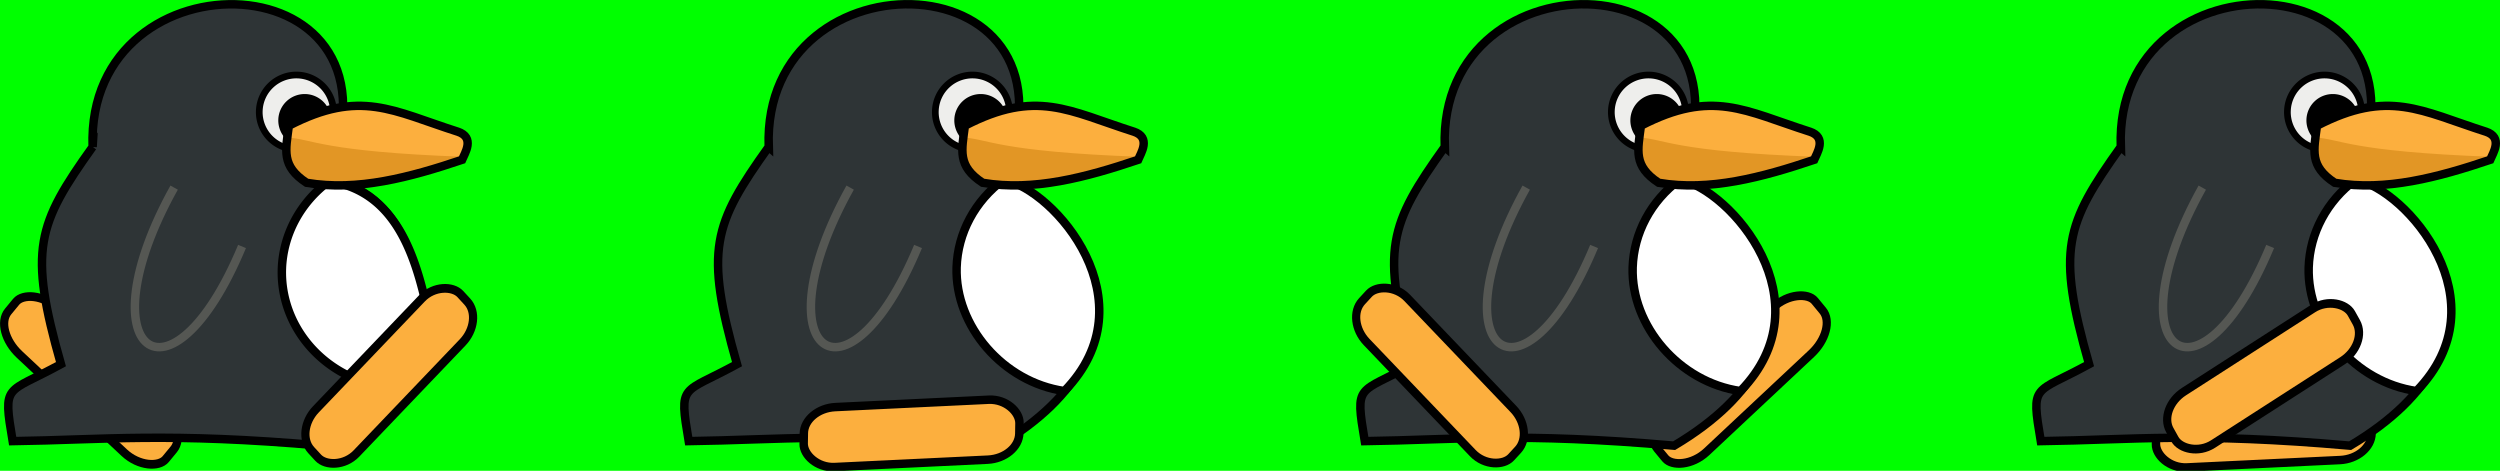 <?xml version="1.0" encoding="UTF-8" standalone="no"?>
<!-- Created with Inkscape (http://www.inkscape.org/) -->

<svg
   xmlns:dc="http://purl.org/dc/elements/1.1/"
   xmlns:cc="http://creativecommons.org/ns#"
   xmlns:rdf="http://www.w3.org/1999/02/22-rdf-syntax-ns#"
   xmlns:svg="http://www.w3.org/2000/svg"
   xmlns="http://www.w3.org/2000/svg"
   xmlns:sodipodi="http://sodipodi.sourceforge.net/DTD/sodipodi-0.dtd"
   xmlns:inkscape="http://www.inkscape.org/namespaces/inkscape"
   width="78.274mm"
   height="14.74mm"
   viewBox="0 0 78.274 14.74"
   version="1.1"
   id="svg8"
   sodipodi:docname="tux-walk-cycle.svg"
   inkscape:version="0.92.2 2405546, 2018-03-11">
  <defs
     id="defs2" />
  <sodipodi:namedview
     id="base"
     pagecolor="#ffffff"
     bordercolor="#666666"
     borderopacity="1.0"
     inkscape:pageopacity="0.0"
     inkscape:pageshadow="2"
     inkscape:zoom="1.4"
     inkscape:cx="185.8532"
     inkscape:cy="-2.1230502"
     inkscape:document-units="mm"
     inkscape:current-layer="layer1"
     showgrid="false"
     inkscape:snap-global="false"
     inkscape:window-width="1920"
     inkscape:window-height="1025"
     inkscape:window-x="-4"
     inkscape:window-y="31"
     inkscape:window-maximized="1"
     fit-margin-top="0"
     fit-margin-left="0"
     fit-margin-right="0"
     fit-margin-bottom="0" />
  <g
     inkscape:label="Layer 1"
     inkscape:groupmode="layer"
     id="layer1"
     transform="translate(-17.794,-24.984)">
    <rect
       style="opacity:1;fill:#00ff00;fill-opacity:1;stroke:none;stroke-width:1.216;stroke-linecap:square;stroke-linejoin:bevel;stroke-miterlimit:4;stroke-dasharray:1.216, 2.433;stroke-dashoffset:0;stroke-opacity:1"
       id="rect958"
       width="80.698"
       height="16.82"
       x="16.471"
       y="24.038" />
    <g
       id="g970"
       inkscape:export-filename="/home/sek/PycharmProjects/game_001/images/walk1.png"
       inkscape:export-xdpi="108.71"
       inkscape:export-ydpi="108.71">
      <rect
         rx="1.134"
         ry="0.741"
         style="opacity:1;fill:#fcaf3e;fill-opacity:1;stroke:#000000;stroke-width:0.265;stroke-linecap:square;stroke-linejoin:bevel;stroke-miterlimit:4;stroke-dasharray:none;stroke-dashoffset:0;stroke-opacity:1"
         id="rect830"
         width="6.758"
         height="1.877"
         x="-42.835"
         y="11.895"
         transform="matrix(-0.73,-0.684,-0.636,0.772,0,0)" />
      <path
         sodipodi:nodetypes="ccccccc"
         inkscape:connector-curvature="0"
         id="path832"
         d="m 20.694,29.582 c -1.735,2.434 -2.015,3.21 -0.992,6.804 -1.736,0.95 -1.818,0.575 -1.512,2.41 2.854,-0.041 4.854,-0.283 9.686,0.142 l 3.449,-3.307 c -0.401,-2.033 -0.859,-4.687 -3.314,-5.028 2.958,-6.968 -7.54,-7.285 -7.317,-1.019 z"
         style="fill:#2e3436;stroke:#000000;stroke-width:0.265px;stroke-linecap:butt;stroke-linejoin:miter;stroke-opacity:1" />
      <path
         inkscape:connector-curvature="0"
         id="path847"
         transform="scale(0.265)"
         d="m 106.014,115.684 a 14.521,13.732 0 0 0 -5.561,10.396 14.521,13.732 0 0 0 12.33,13.961 l 5.609,-5.379 c -1.509,-7.642 -3.23,-17.602 -12.379,-18.979 z"
         style="opacity:1;fill:#ffffff;fill-opacity:1;stroke:#000000;stroke-width:1;stroke-linecap:square;stroke-linejoin:bevel;stroke-miterlimit:4;stroke-dasharray:none;stroke-dashoffset:0;stroke-opacity:1" />
      <rect
         rx="0.974"
         ry="0.777"
         transform="matrix(0.691,-0.723,0.677,0.736,0,0)"
         y="46.226"
         x="-6.2"
         height="1.877"
         width="6.758"
         id="rect828"
         style="opacity:1;fill:#fcaf3e;fill-opacity:1;stroke:#000000;stroke-width:0.265;stroke-linecap:square;stroke-linejoin:bevel;stroke-miterlimit:4;stroke-dasharray:none;stroke-dashoffset:0;stroke-opacity:1" />
      <path
         d="m 28.234,28.535 a 1.162,1.162 0 0 1 -1.198,1.121 1.162,1.162 0 0 1 -1.124,-1.195 1.162,1.162 0 0 1 1.192,-1.128 1.162,1.162 0 0 1 1.131,1.188"
         sodipodi:open="true"
         sodipodi:end="0.023414116"
         sodipodi:start="0.03452174"
         sodipodi:ry="1.16167"
         sodipodi:rx="1.16167"
         sodipodi:cy="28.494789"
         sodipodi:cx="27.072916"
         sodipodi:type="arc"
         id="path836"
         style="opacity:1;fill:#eeeeec;fill-opacity:1;stroke:#000000;stroke-width:0.21;stroke-linecap:square;stroke-linejoin:bevel;stroke-miterlimit:4;stroke-dasharray:none;stroke-dashoffset:0;stroke-opacity:1" />
      <path
         style="opacity:1;fill:#000000;fill-opacity:1;stroke:#000000;stroke-width:0.221;stroke-linecap:square;stroke-linejoin:bevel;stroke-miterlimit:4;stroke-dasharray:none;stroke-dashoffset:0;stroke-opacity:1"
         id="path838"
         sodipodi:type="arc"
         sodipodi:cx="27.333479"
         sodipodi:cy="28.753944"
         sodipodi:rx="0.71568048"
         sodipodi:ry="0.71568048"
         sodipodi:start="0.03452174"
         sodipodi:end="0.023414116"
         sodipodi:open="true"
         d="m 28.049,28.779 a 0.716,0.716 0 0 1 -0.738,0.691 0.716,0.716 0 0 1 -0.693,-0.736 0.716,0.716 0 0 1 0.734,-0.695 0.716,0.716 0 0 1 0.697,0.732" />
      <path
         style="fill:#fcaf3e;stroke:none;stroke-width:0.265;stroke-linecap:butt;stroke-linejoin:miter;stroke-miterlimit:4;stroke-dasharray:none;stroke-opacity:1"
         d="m 32.123,29.105 c 0.551,0.183 0.225,0.674 0.137,0.883 -1.636,0.549 -3.271,0.99 -4.866,0.719 -0.803,-0.528 -0.654,-1.013 -0.557,-1.786 2.24,-1.16 3.252,-0.464 5.287,0.185 z"
         id="path845"
         inkscape:connector-curvature="0"
         sodipodi:nodetypes="ccccc" />
      <path
         sodipodi:nodetypes="cccc"
         inkscape:connector-curvature="0"
         id="path840"
         d="m 26.767,29.286 c -0.056,0.522 -0.01,0.917 0.623,1.334 1.615,0.275 3.269,-0.172 4.925,-0.727 -4.475,-0.164 -4.726,-0.56 -5.548,-0.606 z"
         style="fill:#e29625;fill-opacity:1;stroke:none;stroke-width:0.268;stroke-linecap:butt;stroke-linejoin:miter;stroke-miterlimit:4;stroke-dasharray:none;stroke-opacity:1" />
      <path
         sodipodi:nodetypes="ccccc"
         inkscape:connector-curvature="0"
         id="path826"
         d="m 32.123,29.105 c 0.551,0.183 0.225,0.674 0.137,0.883 -1.636,0.549 -3.271,0.99 -4.866,0.719 -0.803,-0.528 -0.654,-1.013 -0.557,-1.786 2.24,-1.16 3.252,-0.464 5.287,0.185 z"
         style="fill:none;stroke:#000000;stroke-width:0.265;stroke-linecap:butt;stroke-linejoin:miter;stroke-miterlimit:4;stroke-dasharray:none;stroke-opacity:1" />
      <path
         sodipodi:nodetypes="cc"
         inkscape:connector-curvature="0"
         id="path831"
         d="m 23.246,30.858 c -2.867,5.147 -0.113,7.207 2.126,1.843"
         style="fill:#2e3436;stroke:#555753;stroke-width:0.265px;stroke-linecap:butt;stroke-linejoin:miter;stroke-opacity:1" />
    </g>
    <g
       id="g981"
       inkscape:export-filename="/home/sek/PycharmProjects/game_001/images/walk2.png"
       inkscape:export-xdpi="108.71"
       inkscape:export-ydpi="108.71">
      <path
         style="fill:#2e3436;stroke:#000000;stroke-width:0.265px;stroke-linecap:butt;stroke-linejoin:miter;stroke-opacity:1"
         d="m 41.861,29.582 c -1.735,2.434 -2.015,3.21 -0.992,6.804 -1.736,0.95 -1.818,0.575 -1.512,2.41 2.854,-0.041 4.854,-0.283 9.686,0.142 5.419,-3.222 2.507,-7.36 0.136,-8.336 2.958,-6.968 -7.54,-7.285 -7.317,-1.019 z"
         id="path857"
         inkscape:connector-curvature="0"
         sodipodi:nodetypes="cccccc" />
      <path
         sodipodi:nodetypes="cccc"
         inkscape:connector-curvature="0"
         style="opacity:1;fill:#ffffff;fill-opacity:1;stroke:#000000;stroke-width:0.265;stroke-linecap:square;stroke-linejoin:bevel;stroke-miterlimit:4;stroke-dasharray:none;stroke-dashoffset:0;stroke-opacity:1"
         d="m 49.216,30.608 c -0.898,0.665 -1.437,1.673 -1.471,2.751 -0.054,1.833 1.458,3.593 3.375,3.869 2.719,-2.793 -0.302,-6.315 -1.904,-6.62 z"
         id="path859" />
      <rect
         style="opacity:1;fill:#fcaf3e;fill-opacity:1;stroke:#000000;stroke-width:0.265;stroke-linecap:square;stroke-linejoin:bevel;stroke-miterlimit:4;stroke-dasharray:none;stroke-dashoffset:0;stroke-opacity:1"
         id="rect861"
         width="6.758"
         height="1.877"
         x="43.656"
         y="39.872"
         transform="matrix(0.999,-0.048,-0.016,1,0,0)"
         ry="0.777"
         rx="0.974" />
      <path
         style="opacity:1;fill:#eeeeec;fill-opacity:1;stroke:#000000;stroke-width:0.21;stroke-linecap:square;stroke-linejoin:bevel;stroke-miterlimit:4;stroke-dasharray:none;stroke-dashoffset:0;stroke-opacity:1"
         id="path863"
         sodipodi:type="arc"
         sodipodi:cx="48.239586"
         sodipodi:cy="28.494789"
         sodipodi:rx="1.16167"
         sodipodi:ry="1.16167"
         sodipodi:start="0.03452174"
         sodipodi:end="0.023414116"
         sodipodi:open="true"
         d="m 49.401,28.535 a 1.162,1.162 0 0 1 -1.198,1.121 1.162,1.162 0 0 1 -1.124,-1.195 1.162,1.162 0 0 1 1.192,-1.128 1.162,1.162 0 0 1 1.131,1.188" />
      <path
         d="m 49.215,28.779 a 0.716,0.716 0 0 1 -0.738,0.691 0.716,0.716 0 0 1 -0.693,-0.736 0.716,0.716 0 0 1 0.734,-0.695 0.716,0.716 0 0 1 0.697,0.732"
         sodipodi:open="true"
         sodipodi:end="0.023414116"
         sodipodi:start="0.03452174"
         sodipodi:ry="0.71568048"
         sodipodi:rx="0.71568048"
         sodipodi:cy="28.753944"
         sodipodi:cx="48.500149"
         sodipodi:type="arc"
         id="path865"
         style="opacity:1;fill:#000000;fill-opacity:1;stroke:#000000;stroke-width:0.221;stroke-linecap:square;stroke-linejoin:bevel;stroke-miterlimit:4;stroke-dasharray:none;stroke-dashoffset:0;stroke-opacity:1" />
      <path
         sodipodi:nodetypes="ccccc"
         inkscape:connector-curvature="0"
         id="path867"
         d="m 53.29,29.105 c 0.551,0.183 0.225,0.674 0.137,0.883 -1.636,0.549 -3.271,0.99 -4.866,0.719 -0.803,-0.528 -0.654,-1.013 -0.557,-1.786 2.24,-1.16 3.252,-0.464 5.287,0.185 z"
         style="fill:#fcaf3e;stroke:none;stroke-width:0.265;stroke-linecap:butt;stroke-linejoin:miter;stroke-miterlimit:4;stroke-dasharray:none;stroke-opacity:1" />
      <path
         style="fill:#e29625;fill-opacity:1;stroke:none;stroke-width:0.268;stroke-linecap:butt;stroke-linejoin:miter;stroke-miterlimit:4;stroke-dasharray:none;stroke-opacity:1"
         d="m 47.933,29.286 c -0.056,0.522 -0.01,0.917 0.623,1.334 1.615,0.275 3.269,-0.172 4.925,-0.727 -4.475,-0.164 -4.726,-0.56 -5.548,-0.606 z"
         id="path869"
         inkscape:connector-curvature="0"
         sodipodi:nodetypes="cccc" />
      <path
         style="fill:none;stroke:#000000;stroke-width:0.265;stroke-linecap:butt;stroke-linejoin:miter;stroke-miterlimit:4;stroke-dasharray:none;stroke-opacity:1"
         d="m 53.29,29.105 c 0.551,0.183 0.225,0.674 0.137,0.883 -1.636,0.549 -3.271,0.99 -4.866,0.719 -0.803,-0.528 -0.654,-1.013 -0.557,-1.786 2.24,-1.16 3.252,-0.464 5.287,0.185 z"
         id="path871"
         inkscape:connector-curvature="0"
         sodipodi:nodetypes="ccccc" />
      <path
         style="fill:#2e3436;stroke:#555753;stroke-width:0.265px;stroke-linecap:butt;stroke-linejoin:miter;stroke-opacity:1"
         d="m 44.412,30.858 c -2.867,5.147 -0.113,7.207 2.126,1.843"
         id="path873"
         inkscape:connector-curvature="0"
         sodipodi:nodetypes="cc" />
    </g>
    <g
       id="g993"
       inkscape:export-filename="/home/sek/PycharmProjects/game_001/images/walk3.png"
       inkscape:export-xdpi="108.71"
       inkscape:export-ydpi="108.71">
      <rect
         transform="matrix(0.73,-0.684,0.636,0.772,0,0)"
         y="75.518"
         x="29.013"
         height="1.877"
         width="6.758"
         id="rect904"
         style="opacity:1;fill:#fcaf3e;fill-opacity:1;stroke:#000000;stroke-width:0.265;stroke-linecap:square;stroke-linejoin:bevel;stroke-miterlimit:4;stroke-dasharray:none;stroke-dashoffset:0;stroke-opacity:1"
         ry="0.741"
         rx="1.134" />
      <path
         sodipodi:nodetypes="cccccc"
         inkscape:connector-curvature="0"
         id="path886"
         d="m 63.028,29.582 c -1.735,2.434 -2.015,3.21 -0.992,6.804 -1.736,0.95 -1.818,0.575 -1.512,2.41 2.854,-0.041 4.854,-0.283 9.686,0.142 5.419,-3.222 2.507,-7.36 0.136,-8.336 2.958,-6.968 -7.54,-7.285 -7.317,-1.019 z"
         style="fill:#2e3436;stroke:#000000;stroke-width:0.265px;stroke-linecap:butt;stroke-linejoin:miter;stroke-opacity:1" />
      <path
         id="path888"
         d="m 70.383,30.608 c -0.898,0.665 -1.437,1.673 -1.471,2.751 -0.054,1.833 1.458,3.593 3.375,3.869 2.719,-2.793 -0.302,-6.315 -1.904,-6.62 z"
         style="opacity:1;fill:#ffffff;fill-opacity:1;stroke:#000000;stroke-width:0.265;stroke-linecap:square;stroke-linejoin:bevel;stroke-miterlimit:4;stroke-dasharray:none;stroke-dashoffset:0;stroke-opacity:1"
         inkscape:connector-curvature="0"
         sodipodi:nodetypes="cccc" />
      <path
         d="m 70.567,28.535 a 1.162,1.162 0 0 1 -1.198,1.121 1.162,1.162 0 0 1 -1.124,-1.195 1.162,1.162 0 0 1 1.192,-1.128 1.162,1.162 0 0 1 1.131,1.188"
         sodipodi:open="true"
         sodipodi:end="0.023414116"
         sodipodi:start="0.03452174"
         sodipodi:ry="1.16167"
         sodipodi:rx="1.16167"
         sodipodi:cy="28.494789"
         sodipodi:cx="69.40625"
         sodipodi:type="arc"
         id="path892"
         style="opacity:1;fill:#eeeeec;fill-opacity:1;stroke:#000000;stroke-width:0.21;stroke-linecap:square;stroke-linejoin:bevel;stroke-miterlimit:4;stroke-dasharray:none;stroke-dashoffset:0;stroke-opacity:1" />
      <path
         style="opacity:1;fill:#000000;fill-opacity:1;stroke:#000000;stroke-width:0.221;stroke-linecap:square;stroke-linejoin:bevel;stroke-miterlimit:4;stroke-dasharray:none;stroke-dashoffset:0;stroke-opacity:1"
         id="path894"
         sodipodi:type="arc"
         sodipodi:cx="69.666817"
         sodipodi:cy="28.753944"
         sodipodi:rx="0.71568048"
         sodipodi:ry="0.71568048"
         sodipodi:start="0.03452174"
         sodipodi:end="0.023414116"
         sodipodi:open="true"
         d="m 70.382,28.779 a 0.716,0.716 0 0 1 -0.738,0.691 0.716,0.716 0 0 1 -0.693,-0.736 0.716,0.716 0 0 1 0.734,-0.695 0.716,0.716 0 0 1 0.697,0.732" />
      <path
         style="fill:#fcaf3e;stroke:none;stroke-width:0.265;stroke-linecap:butt;stroke-linejoin:miter;stroke-miterlimit:4;stroke-dasharray:none;stroke-opacity:1"
         d="m 74.456,29.105 c 0.551,0.183 0.225,0.674 0.137,0.883 -1.636,0.549 -3.271,0.99 -4.866,0.719 -0.803,-0.528 -0.654,-1.013 -0.557,-1.786 2.24,-1.16 3.252,-0.464 5.287,0.185 z"
         id="path896"
         inkscape:connector-curvature="0"
         sodipodi:nodetypes="ccccc" />
      <path
         sodipodi:nodetypes="cccc"
         inkscape:connector-curvature="0"
         id="path898"
         d="m 69.1,29.286 c -0.056,0.522 -0.01,0.917 0.623,1.334 1.615,0.275 3.269,-0.172 4.925,-0.727 -4.475,-0.164 -4.726,-0.56 -5.548,-0.606 z"
         style="fill:#e29625;fill-opacity:1;stroke:none;stroke-width:0.268;stroke-linecap:butt;stroke-linejoin:miter;stroke-miterlimit:4;stroke-dasharray:none;stroke-opacity:1" />
      <path
         sodipodi:nodetypes="ccccc"
         inkscape:connector-curvature="0"
         id="path900"
         d="m 74.456,29.105 c 0.551,0.183 0.225,0.674 0.137,0.883 -1.636,0.549 -3.271,0.99 -4.866,0.719 -0.803,-0.528 -0.654,-1.013 -0.557,-1.786 2.24,-1.16 3.252,-0.464 5.287,0.185 z"
         style="fill:none;stroke:#000000;stroke-width:0.265;stroke-linecap:butt;stroke-linejoin:miter;stroke-miterlimit:4;stroke-dasharray:none;stroke-opacity:1" />
      <path
         sodipodi:nodetypes="cc"
         inkscape:connector-curvature="0"
         id="path902"
         d="m 65.579,30.858 c -2.867,5.147 -0.113,7.207 2.126,1.843"
         style="fill:#2e3436;stroke:#555753;stroke-width:0.265px;stroke-linecap:butt;stroke-linejoin:miter;stroke-opacity:1" />
      <rect
         style="opacity:1;fill:#fcaf3e;fill-opacity:1;stroke:#000000;stroke-width:0.265;stroke-linecap:square;stroke-linejoin:bevel;stroke-miterlimit:4;stroke-dasharray:none;stroke-dashoffset:0;stroke-opacity:1"
         id="rect906"
         width="6.758"
         height="1.877"
         x="-74.672"
         y="-21.052"
         transform="matrix(-0.691,-0.723,-0.677,0.736,0,0)"
         ry="0.777"
         rx="0.974" />
    </g>
    <g
       id="g1005"
       inkscape:export-filename="/home/sek/PycharmProjects/game_001/images/walk4.png"
       inkscape:export-xdpi="108.71"
       inkscape:export-ydpi="108.71">
      <rect
         rx="0.974"
         ry="0.777"
         transform="matrix(0.999,-0.048,-0.016,1,0,0)"
         y="41.92"
         x="86.071"
         height="1.877"
         width="6.758"
         id="rect923"
         style="opacity:1;fill:#fcaf3e;fill-opacity:1;stroke:#000000;stroke-width:0.265;stroke-linecap:square;stroke-linejoin:bevel;stroke-miterlimit:4;stroke-dasharray:none;stroke-dashoffset:0;stroke-opacity:1" />
      <path
         sodipodi:nodetypes="cccccc"
         inkscape:connector-curvature="0"
         id="path919"
         d="m 84.194,29.582 c -1.735,2.434 -2.015,3.21 -0.992,6.804 -1.736,0.95 -1.818,0.575 -1.512,2.41 2.854,-0.041 4.854,-0.283 9.686,0.142 5.419,-3.222 2.507,-7.36 0.136,-8.336 2.958,-6.968 -7.54,-7.285 -7.317,-1.019 z"
         style="fill:#2e3436;stroke:#000000;stroke-width:0.265px;stroke-linecap:butt;stroke-linejoin:miter;stroke-opacity:1" />
      <path
         id="path921"
         d="m 91.549,30.608 c -0.898,0.665 -1.437,1.673 -1.471,2.751 -0.054,1.833 1.458,3.593 3.375,3.869 2.719,-2.793 -0.302,-6.315 -1.904,-6.62 z"
         style="opacity:1;fill:#ffffff;fill-opacity:1;stroke:#000000;stroke-width:0.265;stroke-linecap:square;stroke-linejoin:bevel;stroke-miterlimit:4;stroke-dasharray:none;stroke-dashoffset:0;stroke-opacity:1"
         inkscape:connector-curvature="0"
         sodipodi:nodetypes="cccc" />
      <path
         d="m 91.734,28.535 a 1.162,1.162 0 0 1 -1.198,1.121 1.162,1.162 0 0 1 -1.124,-1.195 1.162,1.162 0 0 1 1.192,-1.128 1.162,1.162 0 0 1 1.131,1.188"
         sodipodi:open="true"
         sodipodi:end="0.023414116"
         sodipodi:start="0.03452174"
         sodipodi:ry="1.16167"
         sodipodi:rx="1.16167"
         sodipodi:cy="28.494789"
         sodipodi:cx="90.572906"
         sodipodi:type="arc"
         id="path925"
         style="opacity:1;fill:#eeeeec;fill-opacity:1;stroke:#000000;stroke-width:0.21;stroke-linecap:square;stroke-linejoin:bevel;stroke-miterlimit:4;stroke-dasharray:none;stroke-dashoffset:0;stroke-opacity:1" />
      <path
         style="opacity:1;fill:#000000;fill-opacity:1;stroke:#000000;stroke-width:0.221;stroke-linecap:square;stroke-linejoin:bevel;stroke-miterlimit:4;stroke-dasharray:none;stroke-dashoffset:0;stroke-opacity:1"
         id="path927"
         sodipodi:type="arc"
         sodipodi:cx="90.833473"
         sodipodi:cy="28.753944"
         sodipodi:rx="0.71568048"
         sodipodi:ry="0.71568048"
         sodipodi:start="0.03452174"
         sodipodi:end="0.023414116"
         sodipodi:open="true"
         d="m 91.549,28.779 a 0.716,0.716 0 0 1 -0.738,0.691 0.716,0.716 0 0 1 -0.693,-0.736 0.716,0.716 0 0 1 0.734,-0.695 0.716,0.716 0 0 1 0.697,0.732" />
      <path
         style="fill:#fcaf3e;stroke:none;stroke-width:0.265;stroke-linecap:butt;stroke-linejoin:miter;stroke-miterlimit:4;stroke-dasharray:none;stroke-opacity:1"
         d="m 95.623,29.105 c 0.551,0.183 0.225,0.674 0.137,0.883 -1.636,0.549 -3.271,0.99 -4.866,0.719 -0.803,-0.528 -0.654,-1.013 -0.557,-1.786 2.24,-1.16 3.252,-0.464 5.287,0.185 z"
         id="path929"
         inkscape:connector-curvature="0"
         sodipodi:nodetypes="ccccc" />
      <path
         sodipodi:nodetypes="cccc"
         inkscape:connector-curvature="0"
         id="path931"
         d="m 90.267,29.286 c -0.056,0.522 -0.01,0.917 0.623,1.334 1.615,0.275 3.269,-0.172 4.925,-0.727 -4.475,-0.164 -4.726,-0.56 -5.548,-0.606 z"
         style="fill:#e29625;fill-opacity:1;stroke:none;stroke-width:0.268;stroke-linecap:butt;stroke-linejoin:miter;stroke-miterlimit:4;stroke-dasharray:none;stroke-opacity:1" />
      <path
         sodipodi:nodetypes="ccccc"
         inkscape:connector-curvature="0"
         id="path933"
         d="m 95.623,29.105 c 0.551,0.183 0.225,0.674 0.137,0.883 -1.636,0.549 -3.271,0.99 -4.866,0.719 -0.803,-0.528 -0.654,-1.013 -0.557,-1.786 2.24,-1.16 3.252,-0.464 5.287,0.185 z"
         style="fill:none;stroke:#000000;stroke-width:0.265;stroke-linecap:butt;stroke-linejoin:miter;stroke-miterlimit:4;stroke-dasharray:none;stroke-opacity:1" />
      <path
         sodipodi:nodetypes="cc"
         inkscape:connector-curvature="0"
         id="path935"
         d="m 86.746,30.858 c -2.867,5.147 -0.113,7.207 2.126,1.843"
         style="fill:#2e3436;stroke:#555753;stroke-width:0.265px;stroke-linecap:butt;stroke-linejoin:miter;stroke-opacity:1" />
      <rect
         style="opacity:1;fill:#fcaf3e;fill-opacity:1;stroke:#000000;stroke-width:0.265;stroke-linecap:square;stroke-linejoin:bevel;stroke-miterlimit:4;stroke-dasharray:none;stroke-dashoffset:0;stroke-opacity:1"
         id="rect937"
         width="6.758"
         height="1.877"
         x="56.356"
         y="78.102"
         transform="matrix(0.841,-0.541,0.486,0.874,0,0)"
         ry="0.777"
         rx="0.974" />
    </g>
  </g>
</svg>
